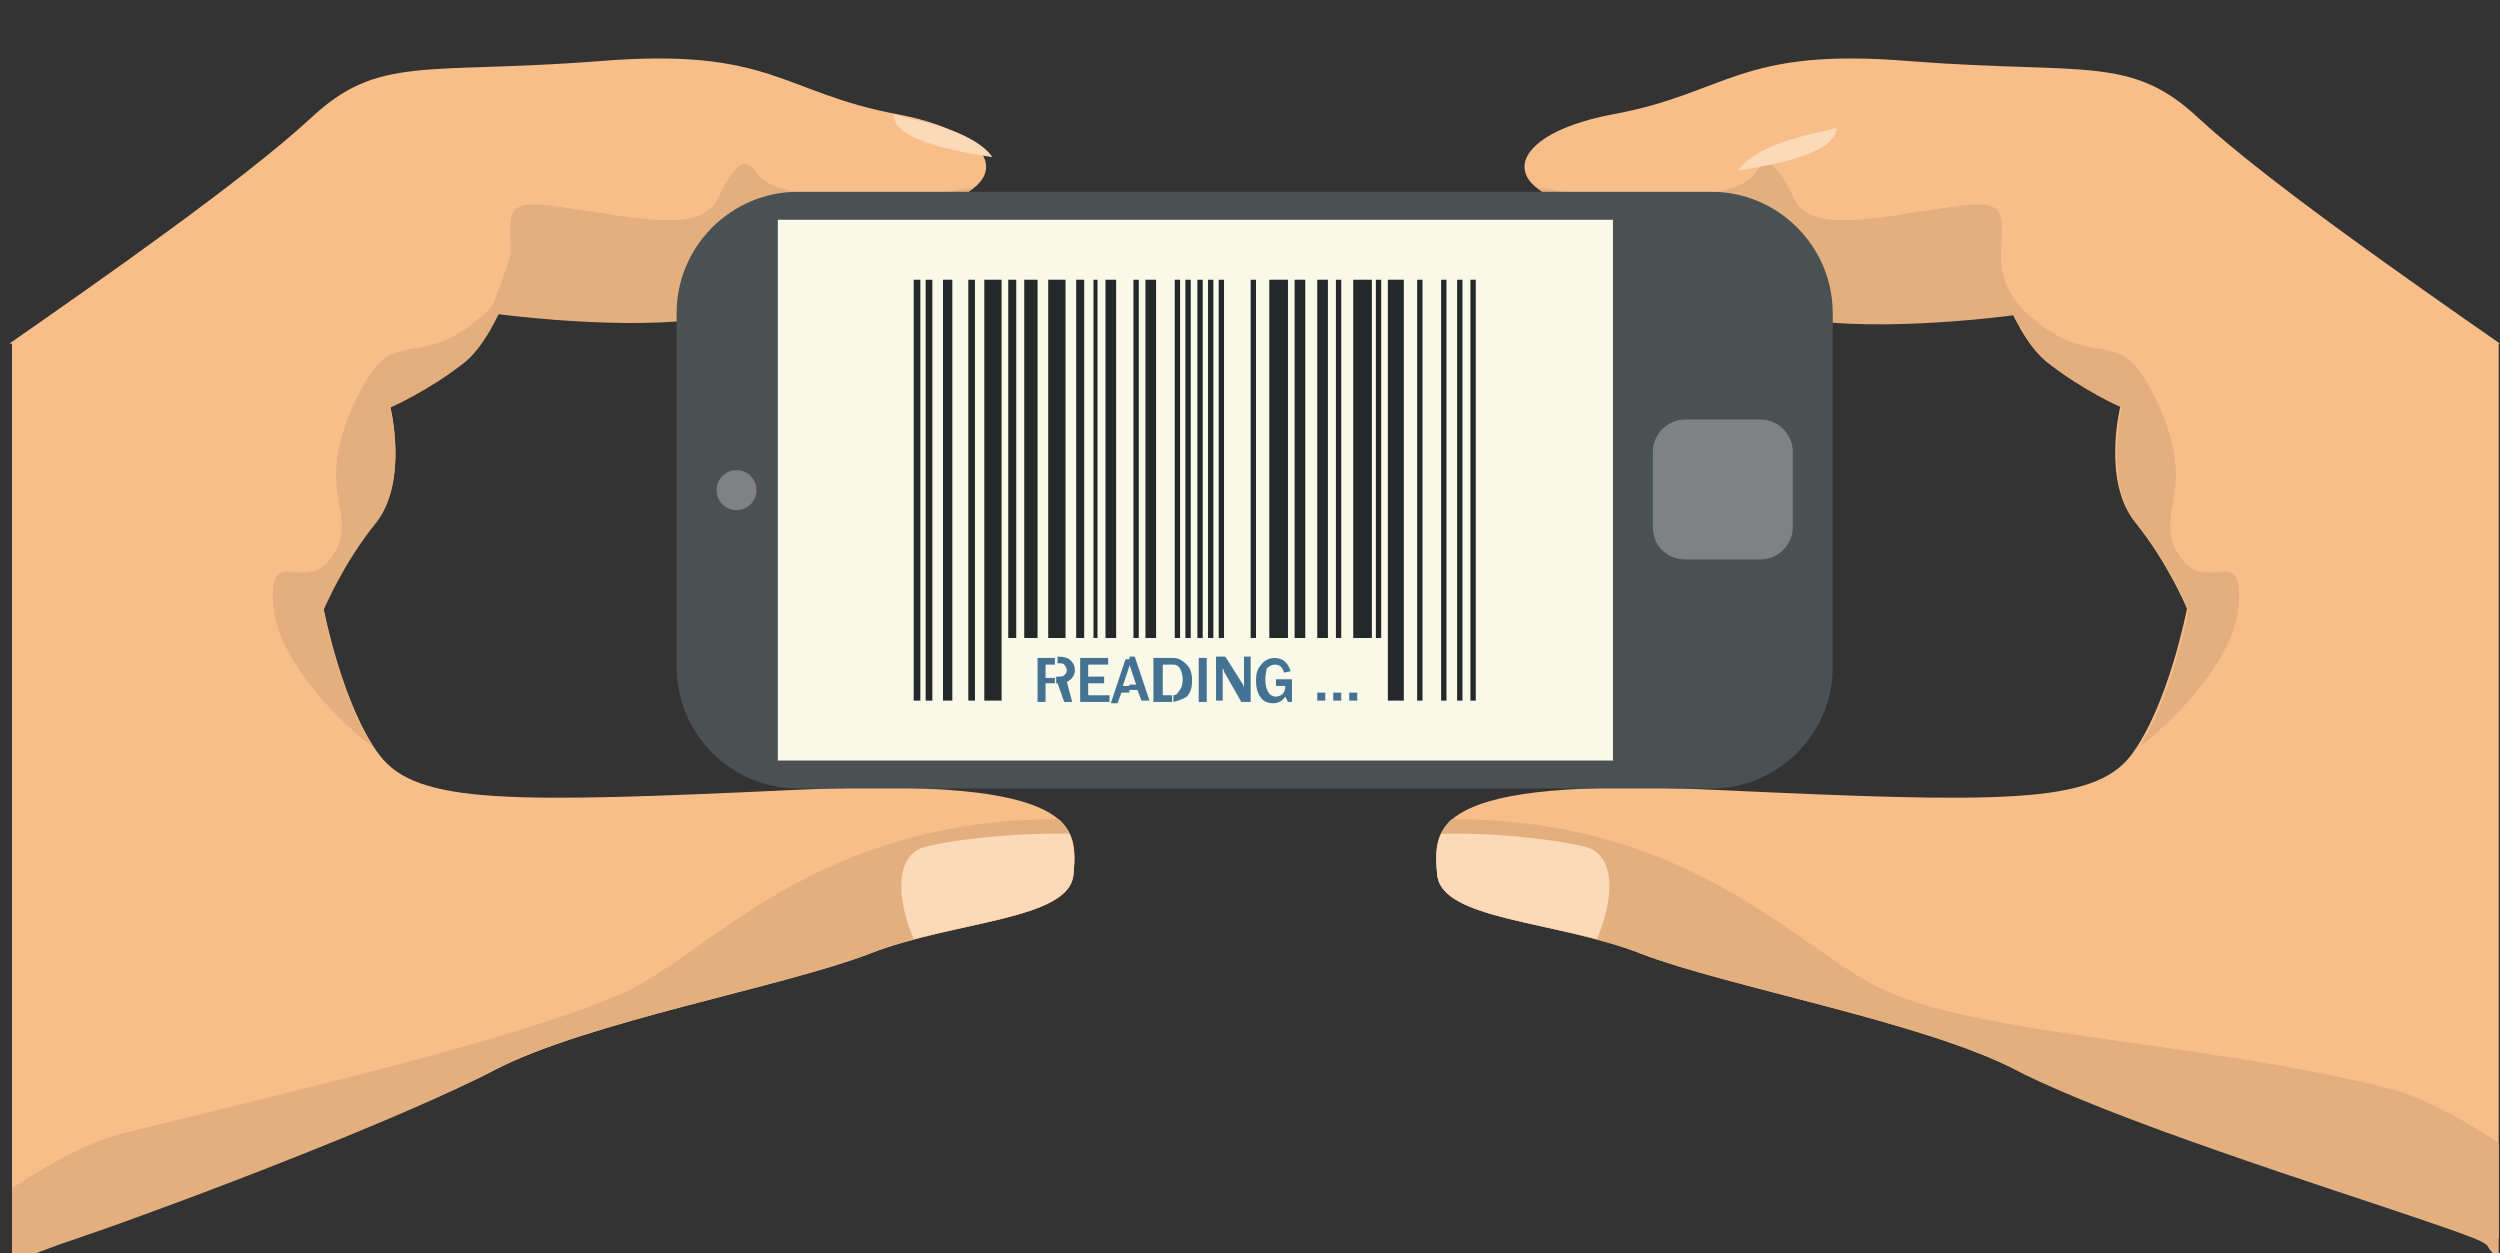 <?xml version="1.0" encoding="utf-8"?>
<!-- Generator: Adobe Illustrator 19.0.0, SVG Export Plug-In . SVG Version: 6.00 Build 0)  -->
<svg version="1.2" baseProfile="tiny" id="Capa_1" xmlns="http://www.w3.org/2000/svg" xmlns:xlink="http://www.w3.org/1999/xlink"
	 x="0px" y="0px" viewBox="0 0 187.7 94.1" xml:space="preserve">
<rect x="0" y="0" width="187.7" height="94.1" fill="#333333" stroke="none"/>
<path id="XMLID_1179_" fill-rule="evenodd" fill="#F7BE89" d="M187.7,25.8C187.7,25.8,187.7,25.8,187.7,25.8
	c-6.6-4.6-17.5-12.2-22.6-16.9c-5.1-4.8-8.5-3.3-21.6-4.3C130.5,3.5,129.8,7,121,8.6c-8.8,1.7-8.8,6.5,0.5,7.3
	c9.3,0.8,11.8-0.9,11.8-0.9s2.5,3.4,7.9,3.4c5.3,0,7.9-0.3,7.9-0.3s1.7,6.7,4.5,9c2.8,2.2,5.6,3.4,5.6,3.4s-1.4,5.6,1.1,8.7
	c2.5,3.1,3.9,6.5,3.9,6.5s-1.4,7.3-4.2,11c-2.8,3.7-9.8,3.6-31.3,2.6c-21.5-1-21.1,2.9-20.8,6.3c0.2,3.5,8.9,3.5,15.3,6
	c6.5,2.5,21.1,5.1,28.1,8.7c7,3.7,23.9,7.6,30.6,9.9c6.8,2.3,3.9,1.6,5.7,2.8V25.8z"/>
<path id="XMLID_1178_" fill-rule="evenodd" fill="#E3AF7F" d="M109,61.5c-1.3,1.2-1.2,2.7-1.1,4.1c0.2,3.5,8.9,3.5,15.3,6
	c6.5,2.5,21.1,5.1,28.1,8.7c7,3.7,23.9,9,30.6,11.3c6.8,2.3,3.9,1.6,5.7,2.8v-8.6c-3.2-2.1-6.1-3.6-8.7-4.2
	c-13.4-3.3-30-3.9-37.3-7.2C135.1,71.5,127.3,61.5,109,61.5z"/>
<path id="XMLID_1177_" fill-rule="evenodd" fill="#E3AF7F" d="M151.7,23.6c-5.9,0.8-15.1,1.3-18.9-0.3c-3.8-1.6-1-4.6,2.1-7.4
	c1.3,1,3.7,2.3,7,2.3c5.7,0,8.4-0.3,8.4-0.3S149.2,20.9,151.7,23.6z"/>
<path id="XMLID_1176_" fill-rule="evenodd" fill="#E3AF7F" d="M115.4,14.1c1.1,0.9,3.1,1.6,6.2,1.9c9.3,0.8,11.4,0.2,11.4,0.2
	s3,2.3,8.3,2.3c5.3,0,7.9-0.3,7.9-0.3s1.7,6.7,4.5,9c2.8,2.2,5.6,3.4,5.6,3.4s-1.4,5.6,1.1,8.7c2.5,3.1,3.9,6.5,3.9,6.5
	s-1.2,6.5-3.7,10.3c4-3.1,7.4-7.5,7.5-10.9c0.2-4.5-2.4-0.4-4.5-3.5c-2-3.1,1.4-4.5-1.4-11c-2.9-6.5-4.1-3.1-8.4-5.9
	c-4.3-2.9-3.5-5.3-3.5-7.5s-0.8-2.2-4.9-1.6c-4.1,0.6-9.4,1.8-10.6-0.6c-1.2-2.4-2-3.7-3.1-2c-1,1.6-8.2,2.4-13.5,1.6
	C117.5,14.4,116.4,14.2,115.4,14.1z"/>
<path id="XMLID_1175_" fill-rule="evenodd" fill="#FCD9B8" d="M108.2,62.6c-0.4,0.9-0.4,2-0.3,3c0.2,2.9,6.2,3.4,12,4.9
	c1.4-3.3,1.3-6.3-0.8-6.9C117.2,63.1,112.6,62.5,108.2,62.6z"/>
<path id="XMLID_1174_" fill-rule="evenodd" fill="#F7BE89" d="M0.7,25.8C0.8,25.8,0.8,25.8,0.7,25.8c6.6-4.6,17.5-12.2,22.6-16.9
	c5.1-4.8,8.5-3.3,21.6-4.3C58,3.5,58.7,7,67.5,8.6c8.8,1.7,8.8,6.5-0.5,7.3c-9.3,0.8-11.8-0.9-11.8-0.9s-2.5,3.4-7.9,3.4
	c-5.3,0-7.9-0.3-7.9-0.3s-1.7,6.7-4.5,9c-2.8,2.2-5.6,3.4-5.6,3.4s1.4,5.6-1.1,8.7c-2.5,3.1-3.9,6.5-3.9,6.5s1.4,7.3,4.2,11
	c2.8,3.7,9.8,3.6,31.3,2.6c21.5-1,21.1,2.9,20.8,6.3c-0.2,3.5-8.9,3.5-15.3,6c-6.5,2.5-21.1,5.1-28.1,8.7c-7,3.7-23.9,9.3-30.6,11.6
	c-6.8,2.3-3.9,1.6-5.7,2.8V25.8z"/>
<path id="XMLID_1173_" fill-rule="evenodd" fill="#E3AF7F" d="M79.5,61.5c1.3,1.2,1.2,2.7,1.1,4.1c-0.2,3.5-8.9,3.5-15.3,6
	c-6.5,2.5-21.1,5.1-28.1,8.7c-7,3.7-23.9,10.1-30.6,12.4c-6.8,2.3-3.9,1.6-5.7,2.8v-6.3c3.2-2.1,6.1-3.6,8.7-4.2
	c13.4-3.3,30-7.2,37.3-10.5C53.4,71.5,61.2,61.5,79.5,61.5z"/>
<path id="XMLID_1172_" fill-rule="evenodd" fill="#E3AF7F" d="M36.7,23.5c6.1,0.8,15.1,1.3,19-0.3c3.9-1.6,1-4.7-2.2-7.7
	c-1.4,1.1-2.5,2.3-7.2,2.3s-7.5-0.4-7.5-0.4S38,20.7,36.7,23.5z"/>
<path id="XMLID_1171_" fill-rule="evenodd" fill="#E3AF7F" d="M73.1,14.1C72.1,15,70,15.7,67,16c-9.3,0.8-11.5,0-11.5,0
	s-2.8,2.5-8.2,2.5c-5.3,0-7.9-0.3-7.9-0.3s-1.7,6.7-4.5,9c-2.8,2.2-5.6,3.4-5.6,3.4s1.4,5.6-1.1,8.7c-2.5,3.1-3.9,6.5-3.9,6.5
	s1.2,6.5,3.7,10.3c-4-3.1-7.4-7.5-7.5-10.9c-0.2-4.5,2.4-0.4,4.5-3.5c2-3.1-1.4-4.5,1.4-11c2.9-6.5,4.1-3.1,8.4-5.9
	c4.3-2.9,3.5-5.3,3.5-7.5c0-2.2,0.8-2.2,4.9-1.6c4.1,0.6,9.4,1.8,10.6-0.6c1.2-2.4,2-3.7,3.1-2c1,1.6,8.2,2.4,13.5,1.6
	C71,14.4,72.1,14.2,73.1,14.1z"/>
<path id="XMLID_1170_" fill-rule="evenodd" fill="#FCD9B8" d="M80.3,62.6c0.4,0.9,0.4,2,0.3,3c-0.2,2.9-6.2,3.4-12,4.9
	c-1.4-3.3-1.3-6.3,0.8-6.9C71.2,63.1,75.9,62.5,80.3,62.6z"/>
<path id="XMLID_1169_" fill-rule="evenodd" fill="#FCD9B8" d="M137.9,9.6c-0.4,0.1-0.8,0.2-1.2,0.3c-3.4,0.7-5.5,1.8-6.2,2.9
	C136.3,11.9,137.8,10.8,137.9,9.6z"/>
<path id="XMLID_1168_" fill-rule="evenodd" fill="#FCD9B8" d="M67.1,8.6c0.4,0.1,0.8,0.2,1.2,0.3c3.4,0.7,5.5,1.8,6.2,2.9
	C68.7,10.9,67.1,9.8,67.1,8.6z"/>
<g id="XMLID_1181_">
	<circle id="XMLID_1167_" fill-rule="evenodd" fill="#808185" cx="134.3" cy="36.8" r="1.5"/>
	<path id="XMLID_1166_" fill-rule="evenodd" fill="#495153" d="M50.8,50.1V23.5c0-5,4.1-9.1,9.1-9.1h68.6c5,0,9.1,4.1,9.1,9.1v26.6
		c0,5-4.1,9.1-9.1,9.1H59.9C54.9,59.2,50.8,55.1,50.8,50.1z"/>
	<rect id="XMLID_1165_" x="58.4" y="16.5" fill-rule="evenodd" fill="#F8F9E8" width="62.7" height="40.6"/>
	<path id="XMLID_1164_" fill-rule="evenodd" fill="#808185" d="M124.1,39.6v-5.7c0-1.3,1.1-2.4,2.4-2.4h5.7c1.3,0,2.4,1.1,2.4,2.4
		v5.7c0,1.3-1.1,2.4-2.4,2.4h-5.7C125.2,42,124.1,41,124.1,39.6z"/>
	<circle id="XMLID_1163_" fill-rule="evenodd" fill="#808185" cx="55.3" cy="36.8" r="1.5"/>
	<path id="XMLID_1213_" fill-rule="evenodd" fill="#447293" d="M88.1,52.7v-0.5c0.2,0,0.3-0.1,0.4-0.3c0.2-0.2,0.3-0.5,0.3-0.9
		c0-0.3-0.1-0.6-0.2-0.8c-0.1-0.2-0.3-0.3-0.5-0.3v-0.5c0.4,0,0.7,0.2,1,0.5c0.3,0.3,0.4,0.7,0.4,1.2c0,0.5-0.1,0.9-0.4,1.2
		C88.8,52.5,88.5,52.6,88.1,52.7L88.1,52.7z M90.6,52.7H90v-3.3h0.6V52.7L90.6,52.7z M93.8,52.7h-0.6L92,50.6c0,0-0.1-0.1-0.1-0.2
		c0,0,0-0.1-0.1-0.2v2.4h-0.5v-3.3H92l1.2,1.9c0,0,0.1,0.1,0.2,0.4v-2.3h0.5V52.7L93.8,52.7z M97,51v1.7h-0.3l-0.2-0.4
		c-0.2,0.3-0.5,0.5-0.9,0.5c-0.5,0-0.8-0.2-1-0.5c-0.2-0.3-0.3-0.7-0.3-1.2c0-0.5,0.1-0.9,0.4-1.2c0.2-0.3,0.6-0.5,1-0.5
		c0.3,0,0.6,0.1,0.8,0.3c0.2,0.2,0.3,0.4,0.4,0.7l-0.5,0.1c-0.1-0.4-0.3-0.6-0.7-0.6c-0.2,0-0.4,0.1-0.6,0.3
		C95.1,50.3,95,50.6,95,51c0,0.8,0.3,1.3,0.8,1.3c0.2,0,0.4-0.1,0.5-0.2c0.1-0.1,0.2-0.3,0.2-0.6h-0.7V51H97L97,51z M99.5,52v0.6
		h-0.6V52H99.5L99.5,52z M100.7,52v0.6h-0.6V52H100.7L100.7,52z M101.9,52v0.6h-0.6V52H101.9z M88.1,49.4v0.5c-0.1,0-0.1,0-0.2,0
		h-0.6v2.3h0.5c0.1,0,0.2,0,0.2,0v0.5c-0.1,0-0.2,0-0.3,0h-1.1v-3.3h1.2C88,49.4,88,49.4,88.1,49.4L88.1,49.4z M84.8,51.9v-0.5h0.5
		l-0.5-1.5v-0.6h0.4l1.1,3.3h-0.6l-0.3-0.8H84.8z M80.5,52.7h-0.6l-0.5-1.4h-0.1v-0.5h0.1c0.2,0,0.4,0,0.5-0.1
		c0.1-0.1,0.2-0.2,0.2-0.4c0-0.1-0.1-0.3-0.2-0.4c-0.1-0.1-0.2-0.1-0.4-0.1h-0.1v-0.5h0.1c0.4,0,0.7,0.1,0.9,0.3
		c0.2,0.2,0.3,0.4,0.3,0.7c0,0.4-0.2,0.7-0.6,0.9L80.5,52.7L80.5,52.7z M84.8,49.4v0.6l0,0l-0.5,1.5h0.5v0.5h-0.6l-0.3,0.8h-0.5
		l1.1-3.3H84.8L84.8,49.4z M83.2,52.7h-2.1v-3.3h2.1v0.5h-1.5v0.9h1.2v0.5h-1.2v0.9h1.6V52.7z M79.2,51.3h-0.7v1.4h-0.6v-3.3h1.3
		v0.5h-0.7v1h0.7V51.3z"/>
	<path id="XMLID_1182_" fill-rule="evenodd" fill="#242829" d="M68.6,21h0.5v31.6h-0.5V21L68.6,21z M69.5,21H70v31.6h-0.5V21
		L69.5,21z M70.8,21h0.7v31.6h-0.7V21L70.8,21z M72.7,21h0.5v31.6h-0.5V21L72.7,21z M73.9,21h1.3v31.6h-1.3V21L73.9,21z M75.7,21
		h0.6v26.9h-0.6V21L75.7,21z M76.9,21h1v26.9h-1V21L76.9,21z M78.7,21H80v26.9h-1.3V21L78.7,21z M80.8,21h0.6v26.9h-0.6V21L80.8,21z
		 M82.1,21h0.3v26.9h-0.3V21L82.1,21z M83,21h0.8v26.9H83V21L83,21z M85.1,21h0.4v26.9h-0.4V21L85.1,21z M86,21h0.8v26.9H86V21
		L86,21z M88.2,21h0.4v26.9h-0.4V21L88.2,21z M89,21h0.4v26.9H89V21L89,21z M89.9,21h0.4v26.9h-0.4V21L89.9,21z M90.7,21h0.4v26.9
		h-0.4V21L90.7,21z M91.5,21h0.4v26.9h-0.4V21L91.5,21z M93.9,21h0.4v26.9h-0.4V21L93.9,21z M95.3,21h1.4v26.9h-1.4V21L95.3,21z
		 M97.2,21H98v26.9h-0.8V21L97.2,21z M98.9,21h0.8v26.9h-0.8V21L98.9,21z M100.3,21h0.4v26.9h-0.4V21L100.3,21z M101.6,21h1.4v26.9
		h-1.4V21L101.6,21z M103.3,21h0.4v26.9h-0.4V21L103.3,21z M104.2,21h1.2v31.6h-1.2V21L104.2,21z M106.4,21h0.4v31.6h-0.4V21
		L106.4,21z M108.2,21h0.4v31.6h-0.4V21L108.2,21z M109.4,21h0.4v31.6h-0.4V21L109.4,21z M110.4,21h0.4v31.6h-0.4V21z"/>
</g>
</svg>
